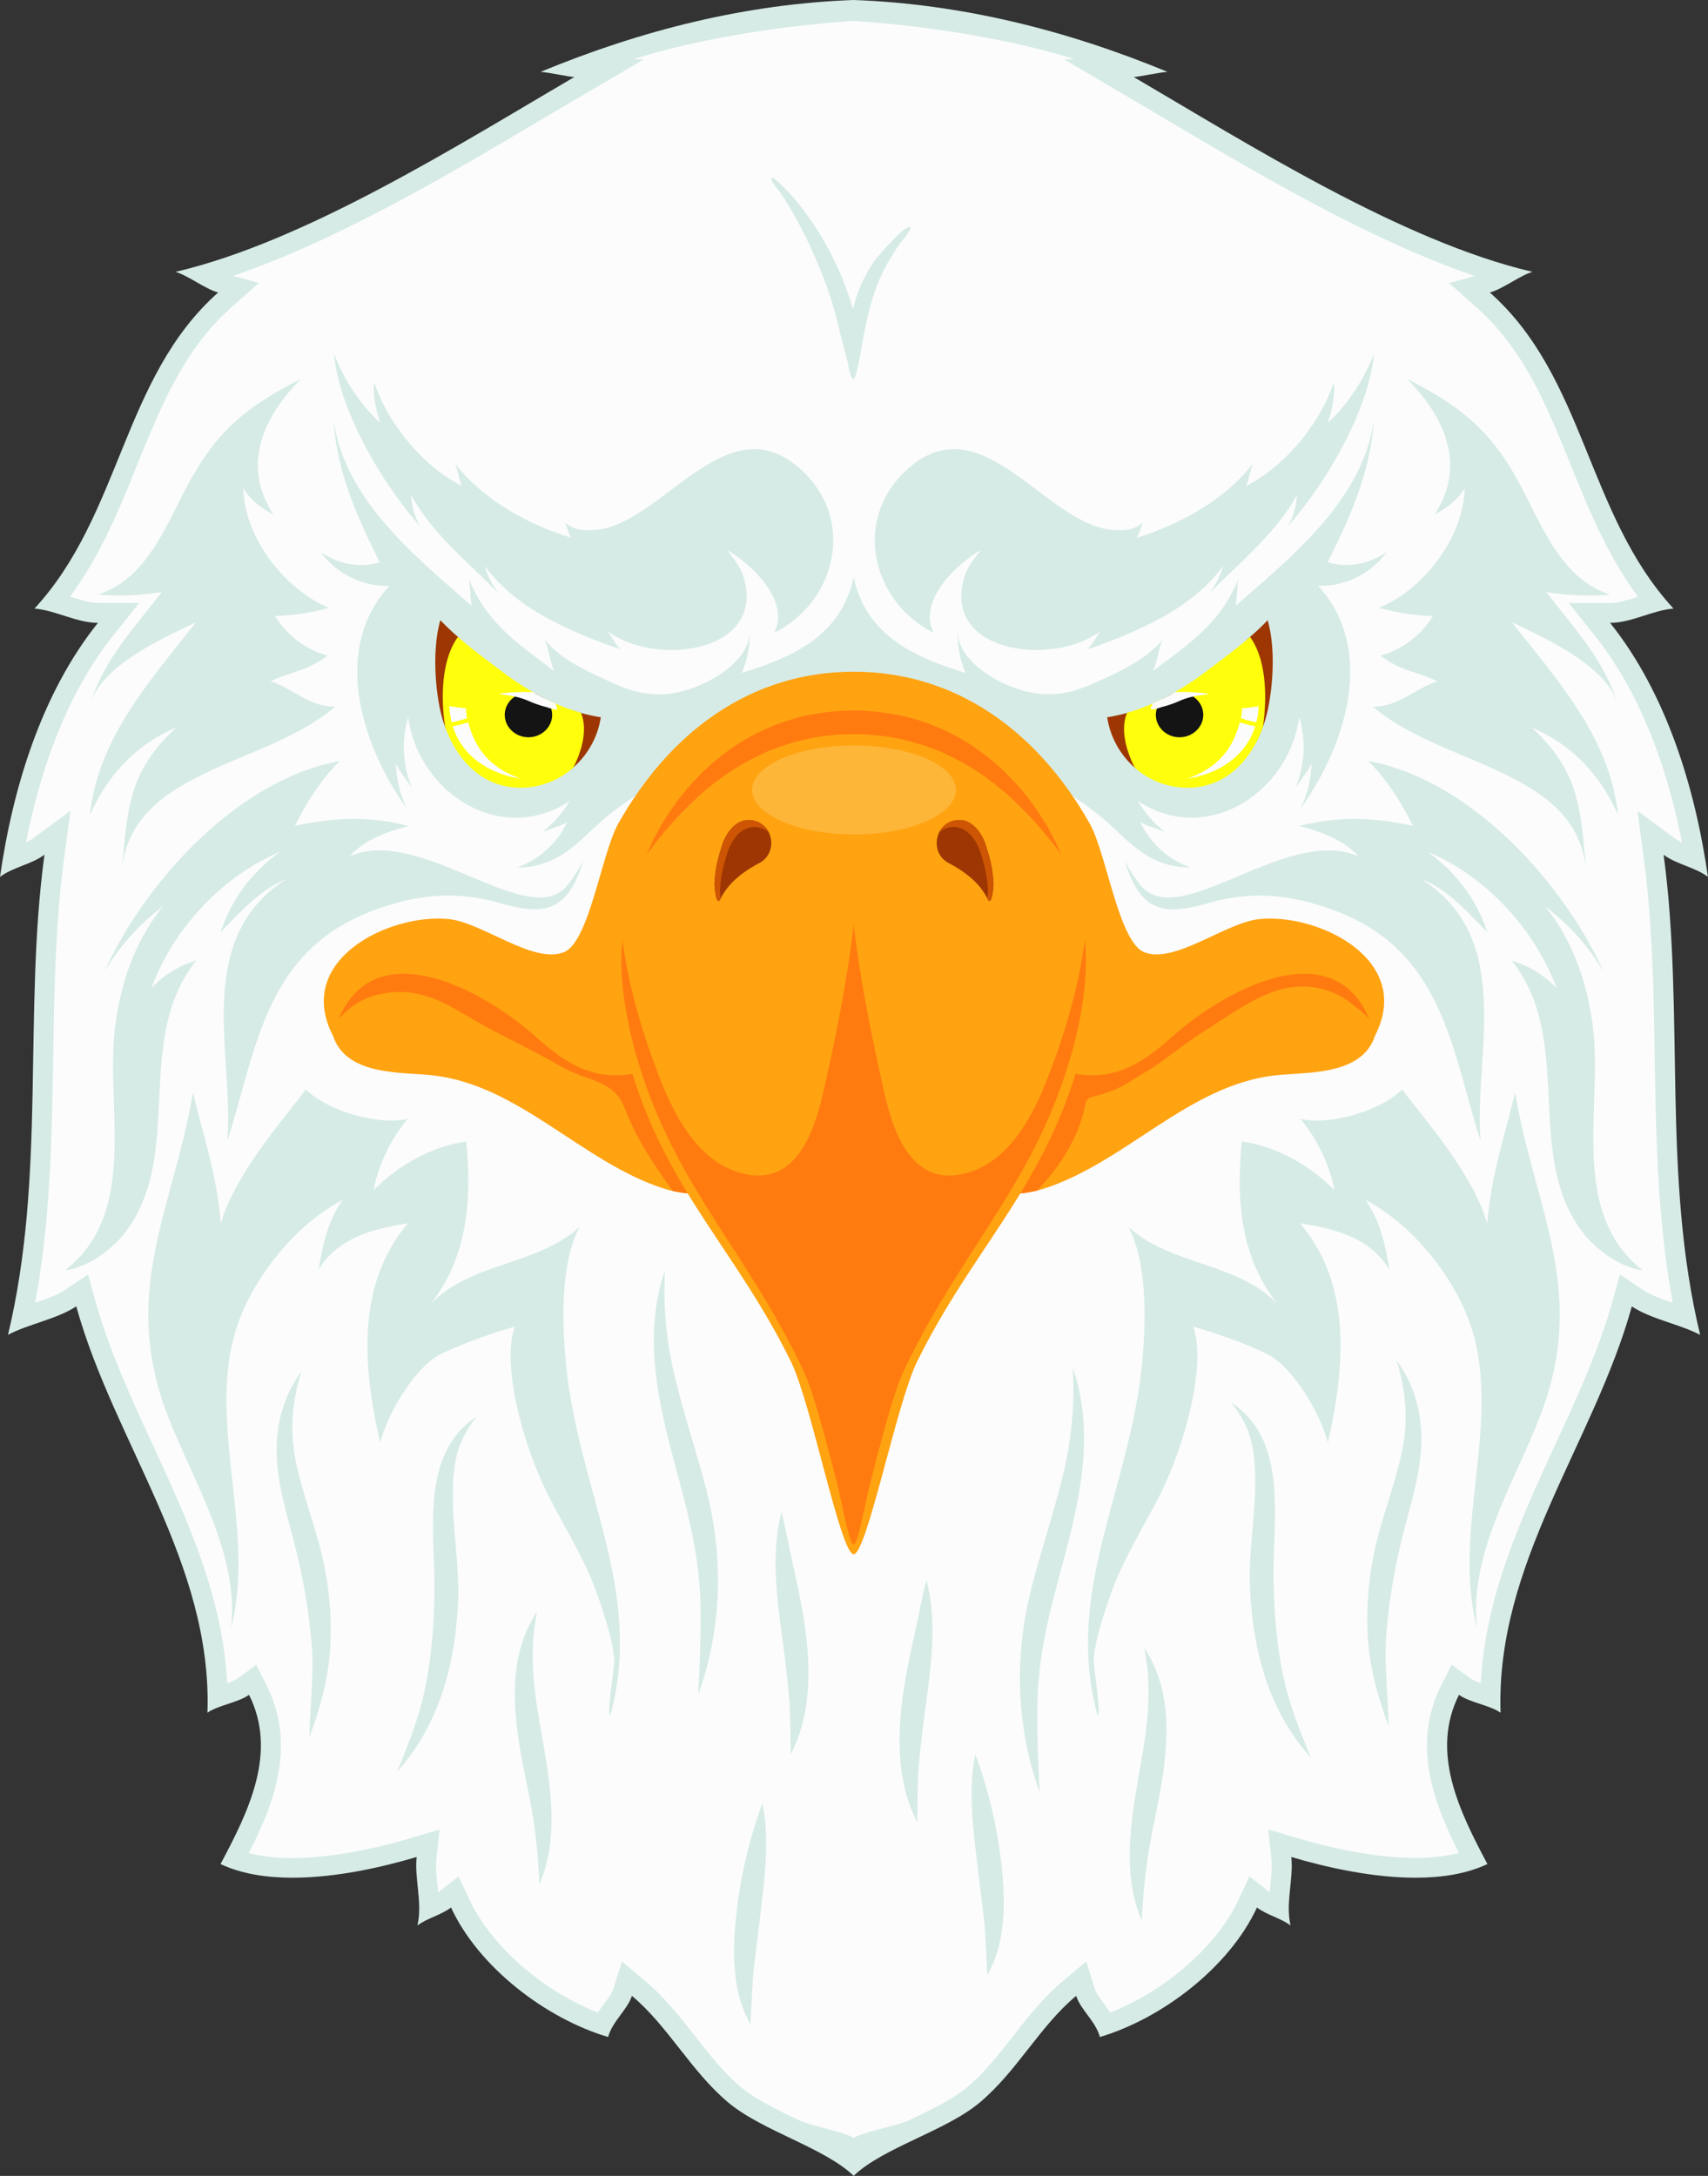 <svg xmlns="http://www.w3.org/2000/svg" width="848.03" height="1080" viewBox="0 0 848.03 1080"><rect x="0" y="0" width="848.03" height="1080" fill="#333333" stroke="none"/><g id="Layer_2" data-name="Layer 2"><g id="Icon_animal09_437996484"><g id="Icon_animal09_437996484-2" data-name="Icon_animal09_437996484"><path d="M848 435.24c-6.3-44-20.54-91-48.59-126.09 10.67.0 21.1-6.28 31.49-7.09-43.23-46.9-43.65-114.72-91.19-156.87 6.45-1.74 15.26-8.65 21.19-10.25-64.78-15.1-141-63.35-198-96.7 2.72-.11 12.17-2.23 16.74-2.58C529.1 14.8 477.17 1.94 423.85.0 370.52 1.94 318.93 14.8 268.4 35.66c4.56.35 14 2.47 16.73 2.58-57 33.35-133.25 81.6-198 96.7 5.93 1.6 14.75 8.51 21.19 10.25-47.54 42.15-48 110-91.19 156.87 10.35.81 20.85 7.09 31.49 7.09C20.54 344.21 6.3 391.23.0 435.24c6.3-4.79 15.54-6.15 22.07-11-10.61 78.64.93 159-18.1 238.3 9.73-5.25 24.42-7.81 33.89-14.14C56.73 716.37 105.53 775.67 103 850.11c5-3.66 15.43-5.07 20.65-8.9 14.26 28.5-.14 57.75-14.16 84 10.39 4.91 22.8 6.79 35.77 6.79 21.56.0 44.5-5.2 61.6-10.29-1.13 10.94 3 22.78.4 34 4.54-3.53 11.94-5.25 16.68-8.93 13.64 29.59 47.07 55.13 78 64.28 2.13-7.87 9.57-13.47 11.8-20.42 18 15.08 29.07 37 47.51 52.66 17 14.41 47.71 22.45 62.6 36.65 14.88-14.2 46-22.24 62.93-36.65 18.44-15.64 29.47-37.58 47.54-52.66 2.21 6.95 9.67 12.55 11.77 20.42 30.89-9.15 64.32-34.69 78-64.28 4.74 3.68 12.15 5.4 16.68 8.93-2.63-11.22 1.56-23.06.37-34 17.13 5.09 40.07 10.29 61.63 10.29 13 0 25.38-1.88 35.74-6.79-14-26.3-28.39-55.55-14.12-84 5.21 3.83 15.59 5.24 20.64 8.9-2.49-74.44 46.32-133.74 65.18-201.67 9.47 6.33 24.17 8.89 33.92 14.14C825 583.26 836.57 502.92 826 424.28 832.49 429.09 841.73 430.45 848 435.24z" fill="#d6ebe6"/><path d="M835.13 418.21c-6.39-32.63-18.89-72.2-43.43-102.86l-12.81-16.06h20.55c4.12.0 8.85-1.5 13.82-3.09-15.15-20.54-24.45-43.47-33.53-65.78-11.88-29.32-23.14-57-46.53-77.76l-13.71-12.14L732.34 137c-51.87-17.6-107.66-50.67-153.83-78-7.1-4.2-14-8.27-20.63-12.15L528.39 29.5l5-.16C499.71 18.7 456.6 12.48 423.85 10.4c-32.76 2.08-75.53 8.3-109.25 18.94l5 .16L290.15 46.77c-6.64 3.88-13.5 7.95-20.62 12.15-46.15 27.37-102 60.44-153.84 78l12.85 3.53-13.7 12.14c-23.4 20.73-34.63 48.44-46.57 77.76-9 22.31-18.35 45.24-33.5 65.78 5 1.59 9.71 3.06 13.82 3.09h20.55L56.3 315.35c-24.51 30.66-37 70.23-43.4 102.86l3.3-1.9L35 402.44 31.88 425.6c-4.37 32.46-4.94 66.12-5.45 98.68-.68 40.05-1.33 81.3-9 122.39 5.55-1.91 11.08-3.93 14.92-6.47l11.37-7.6 3.65 13.19C54.12 670 65.15 693.86 75.78 717c17.13 37.1 34.78 75.31 37 118.49a24.51 24.51.0 0 0 5-2.23l9.46-6.92 5.25 10.49c14.9 29.75 3.1 59.41-9 83a90.24 90.24.0 0 0 21.69 2.39c21.16.0 43.65-5.37 58.79-9.88l14.25-4.22-1.56 14.75c-.43 3.76.05 8.09.51 12.67l.39 3.71 10.07-7.83L233 942.67c10.62 23.06 36.65 45.71 63.88 56.24 1.16-1.76 2.35-3.36 3.4-4.82 1.82-2.42 3.52-4.71 4.06-6.42l4.48-14.06 11.31 9.48c9.82 8.22 17.56 18.1 25.05 27.63 7.23 9.22 14.06 17.93 22.52 25.08 7.27 6.15 18.27 11.43 28.9 16.52 5.84 2.79 21.73 5.65 27.29 8.76 5.58-3.11 21.78-6 27.62-8.76 10.64-5.09 21.64-10.37 28.9-16.52 8.46-7.15 15.29-15.86 22.52-25.08 7.49-9.53 15.23-19.41 25.05-27.63l11.31-9.48 4.48 14.06c.55 1.71 2.25 4 4 6.42 1.1 1.46 2.27 3.06 3.43 4.82 27.2-10.53 53.24-33.18 63.88-56.24l5.21-11.32 10.07 7.83.37-3.71c.48-4.58 1-8.91.53-12.67l-1.55-14.75 14.24 4.22c15.14 4.51 37.6 9.88 58.79 9.88a90.41 90.41.0 0 0 21.69-2.39c-12-23.57-23.82-53.23-8.95-83l5.25-10.49 9.46 6.92a24.51 24.51.0 0 0 5.05 2.23c2.25-43.18 19.89-81.39 37-118.49 10.64-23.09 21.66-46.94 28.39-71.16l3.66-13.19 11.37 7.6c3.83 2.54 9.33 4.56 14.89 6.47-7.63-41.09-8.31-82.34-9-122.39-.51-32.56-1.08-66.22-5.48-98.68L813 402.44l18.8 13.87z" fill="#fcfcfc"/><path d="M280.9 675.85C279 655.5 278.35 627 287.71 609c-20.79 19.18-54.26 17.46-74 38.38 18.48-23.46 20.61-51.71 17.78-80.78-16.6 2.11-34.3 12-46 24.21 2.19-12.36 8.77-25.87 16.94-35.46-14.1 3.32-39.11-3.46-50.55-14.55-15.06 19.42-35.45 43.18-42.26 66.53-1.87-23.82-8.82-44.39-13.84-65-9.69 58-36.53 98.68-12.25 161 13 33.23 35.26 68.21 31.2 104.61C127.57 759 101.25 703.63 118.5 656c8.65-23.8 29.19-48.75 51.59-60.45-7.32 10.39-9.92 22.33-11.89 34.65 9.62-15.79 26.47-20.29 44.39-23-26 30.4-22.34 71.75-13.81 109 3.46-14.67 17.61-38.11 30.21-44.18 17.83-8.58 36.53-13.43 36.64-13.55-6.8 18.18 3.94 58.55 16.16 82.88 8.79 17.48 19 32.93 25.25 51.45 3.2 9.5 7 20.42 7.94 30.42.4 4.19-3.74 25.68-2.16 27.7v1.42C320.21 789.54 286.83 739.72 280.9 675.85z" fill="#d6ebe6"/><path d="M280.13 441.07c-20.22 19.14-72-31.36-106.61-16 8-8.61 18.55-12.23 29.41-15.1-20.08-5-36.07-4.29-56.5-.08 5.54-11.09 13.25-23.5 22.32-32.15C118.5 386.72 72 437.53 51.9 482.21A110.47 110.47.0 0 1 81 449.82C67 467 60 487.73 57.24 509 52 548.85 69.4 601.63 32.39 630.47c10.53-1.19 22.35-9.54 29-17.83 30.86-38.53 4.25-96.22 36.07-135.91A50.38 50.38.0 0 0 75.19 490.4c10.66-29.1 35.06-55.55 63.87-67.61-14.15 10.34-24.08 23.38-29.53 39.89 9.82-10 19.49-21.09 32.65-26.34-46.88 30-25.78 87.18-29.33 130 14.58-45.33 18.41-93.79 71.82-114.15 21.86-8.34 41.5-10.2 63.33-4 22.09 6.29 33.78 4.76 41.64-21.12C289.64 427.12 284.85 436.6 280.13 441.07z" fill="#d6ebe6"/><path d="M149.67 680.62c-4.79 15.54-6 30.28-2.47 46.29 3 13.67 7.86 26.82 11.46 40.33A160.82 160.82.0 0 1 164 817.13c-.8 15.43-5 30.6-10.35 45 .2-15.22 2.3-30.35 1.14-45.56A295.91 295.91.0 0 0 147 769.44c-3.4-14.15-8.08-27.94-9.33-42.51C136.23 710 139.74 694.44 149.67 680.62z" fill="#d6ebe6"/><path d="M236.82 703.07a48.88 48.88.0 0 0-9.35 16.75c-2.27 7.48-2.67 15.46-2.64 23.22.0 17.11 3.29 34.14 2.6 51.25-1.24 31-9 61.51-30.22 85 5.26-12.81 10.23-25.15 13.3-38.72 3.74-16.67 5-33.93 5.18-51C216.06 760.84 208.3 721.46 236.82 703.07z" fill="#d6ebe6"/><path d="M266.52 800.11c-.54 4.21-1.36 8.33-1.7 12.59a137.78 137.78.0 0 0 0 18.4c.82 12.85 3.48 25.56 5.59 38.24 3.6 21.91 6.37 45.1-2.62 66.1A304 304 0 0 0 265 904.18c-1.91-12.9-5.16-25.6-7.18-38.53C254.29 843.26 253.62 819.76 266.52 800.11z" fill="#d6ebe6"/><path d="M330.19 630.47a181 181 0 0 0 4.49 51.34c4.53 19.4 11.06 38.3 16 57.6 8.65 33.61 7.83 68.89-4 101.65.71-15.08 1.44-29.89 1.11-45-.42-19.07-4.37-38-9.3-56.42C329 704 317.6 666.79 330.19 630.47z" fill="#d6ebe6"/><path d="M388 750.6c2.28 8.59 3.81 17.43 5.7 26.11 2.56 11.44 5.08 23 6.48 34.61 2.37 20.11 1.92 41-7.55 59.42-.35-8.76.0-17.51-.68-26.28-.91-11.53-2.39-23-3.95-34.47C385.39 790.47 383 770 388 750.6z" fill="#d6ebe6"/><path d="M378.55 895.17c3.52 17.06 1.31 35.32-.71 52.45-1.24 10.6-2.63 21.17-3.86 31.77-.51 8.48-1 16.9-1.35 25.36-9.31-16.16-9-36.1-7.09-54.06A230.5 230.5.0 0 1 378.55 895.17z" fill="#d6ebe6"/><path d="M134.33 338.09c12.62-5.61 17.18-4.61 28.33-12.63a44.91 44.91.0 0 1-26.12-19.71 110.66 110.66.0 0 0 26.77-4.06c-22.24-9.3-41.89-34.77-42.51-59.36 3.65 5.79 8.67 9.83 14.94 13-16-24.43-5-48.43 13.7-67.28-28.22 14.4-42.68 26.68-57.38 54.85-10.46 20.13-20.3 45-43.45 52.18 9.53 1.08 21.62.34 31.68-1.19C67.07 311.17 51.45 327.53 45 349c5.65-18.72 36.16-32.44 52.27-40.12C74.51 338 48.78 366 44.67 404.47c9.22-20.84 24-35.45 42.8-43.33C64 382.87 63.28 400.71 60.52 432.2c4.43-50.55 71.08-51.57 105.83-81.43C153.69 350.74 146.41 342.36 134.33 338.09z" fill="#d6ebe6"/><path d="M567.13 675.85C569 655.5 569.68 627 560.32 609c20.8 19.18 54.24 17.46 74.06 38.38-18.52-23.46-20.68-51.71-17.82-80.78 16.6 2.11 34.27 12 46 24.21-2.19-12.36-8.76-25.87-16.94-35.46 14.08 3.32 39.09-3.46 50.55-14.55 15.06 19.42 35.45 43.18 42.26 66.53 1.87-23.82 8.82-44.39 13.84-65 9.7 58 36.53 98.68 12.22 161-12.93 33.23-35.23 68.21-31.17 104.61C720.46 759 746.78 703.63 729.53 656c-8.65-23.8-29.18-48.75-51.56-60.45 7.26 10.39 9.9 22.33 11.86 34.65-9.62-15.79-26.44-20.29-44.39-23 26 30.4 22.35 71.75 13.81 109C655.79 701.55 641.64 678.11 629 672c-17.81-8.58-36.51-13.43-36.61-13.55 6.8 18.18-3.95 58.55-16.17 82.88-8.79 17.48-19 32.93-25.27 51.45-3.21 9.5-7 20.42-7.92 30.42-.39 4.19 3.74 25.68 2.13 27.7v1.42C527.82 789.54 561.18 739.72 567.13 675.85z" fill="#d6ebe6"/><path d="M567.87 441.07c20.22 19.14 72-31.36 106.64-16-8-8.61-18.55-12.23-29.41-15.1 20.08-5 36.07-4.29 56.47-.08-5.53-11.09-13.22-23.5-22.29-32.15 50.28 9 96.71 59.83 116.85 104.51a110.57 110.57.0 0 0-29-32.39C781 467 788 487.73 790.79 509c5.23 39.88-12.16 92.66 24.82 121.5-10.49-1.19-22.31-9.54-29-17.83-30.86-38.53-4.25-96.22-36.07-135.91a50.81 50.81.0 0 1 22.27 13.67c-10.67-29.1-35.07-55.55-63.88-67.61 14.15 10.34 24.08 23.38 29.53 39.89-9.85-10-19.49-21.09-32.65-26.34 46.88 30 25.78 87.18 29.33 130C720.6 521 716.77 472.57 663.36 452.21c-21.89-8.34-41.49-10.2-63.35-4-22.07 6.29-33.76 4.76-41.62-21.12C558.39 427.12 563.19 436.6 567.87 441.07z" fill="#d6ebe6"/><path d="M693.4 675.18c4.8 15.52 6 30.28 2.47 46.28-3 13.67-7.86 26.81-11.47 40.33a161.66 161.66.0 0 0-5.32 49.88c.79 15.45 5 30.61 10.35 45-.17-15.22-2.29-30.34-1.13-45.58A297.59 297.59.0 0 1 696 764c3.43-14.13 8.08-27.91 9.36-42.49C706.85 704.56 703.36 689 693.4 675.18z" fill="#d6ebe6"/><path d="M611.21 696.14c4.17 5.21 7.37 10.3 9.35 16.76 2.27 7.46 2.67 15.43 2.64 23.22.0 17.1-3.29 34.11-2.6 51.24 1.24 31 9 61.52 30.23 85-5.27-12.81-10.24-25.15-13.31-38.74-3.74-16.66-5-33.92-5.21-51C632 753.92 639.74 714.54 611.21 696.14z" fill="#d6ebe6"/><path d="M568.24 818.09c.54 4.22 1.39 8.36 1.7 12.59a141.68 141.68.0 0 1 0 18.43c-.82 12.85-3.46 25.54-5.59 38.21-3.6 21.89-6.38 45.1 2.58 66.09a310.69 310.69.0 0 1 2.9-31.21c1.87-12.92 5.13-25.63 7.14-38.55C580.46 861.24 581.14 837.74 568.24 818.09z" fill="#d6ebe6"/><path d="M532.67 679a180.73 180.73.0 0 1-4.48 51.34c-4.54 19.4-11.06 38.29-16 57.59-8.65 33.62-7.83 68.89 4 101.65-.72-15.08-1.45-29.89-1.09-45 .44-19.08 4.37-38.06 9.29-56.42C533.89 752.52 545.24 715.29 532.67 679z" fill="#d6ebe6"/><path d="M460 784.25c-2.28 8.61-3.81 17.45-5.74 26.12-2.52 11.45-5 23-6.44 34.62-2.37 20.11-1.92 41 7.55 59.41.35-8.76.0-17.5.68-26.28.91-11.53 2.39-23 4-34.47C462.64 824.13 465.06 803.61 460 784.25z" fill="#d6ebe6"/><path d="M484.26 870.74c-3.52 17.09-1.31 35.33.74 52.46 1.25 10.59 2.6 21.17 3.83 31.77.53 8.48 1 16.87 1.35 25.35 9.31-16.15 9-36.09 7.13-54.06A232.48 232.48.0 0 0 484.26 870.74z" fill="#d6ebe6"/><path d="M165.49 207.85 165.58 208.31 165.52 207.85H165.49z" fill="#d6ebe6"/><path d="M682.19 207.85 682.14 208.31 682.23 207.85H682.19z" fill="#d6ebe6"/><path d="M688.52 274c-8.73 5.93-19.18 8.06-29.36 5.09 11.27-22.43 21.4-45.2 23-70.81-5.39 39.7-40.48 67.7-68.46 92.26l-.18.14c.66-3 .55-9.13 1.39-13.31-9.25 22.26-24 31.67-42.37 45.69 2.07-4.82 2.58-10.42 4.62-15.51-8.08 10.1-23.23 16.57-28.95 19.27-9.9 4.69-18.3 8.18-29.7 7.74-17.08-.66-43.19-14.87-42.91-31A45.87 45.87.0 0 0 479.46 334c-25.84-7.83-49.38-18.74-55.61-47.44-6.25 28.7-29.73 39.61-55.59 47.44a46.14 46.14.0 0 0 3.88-20.41c.28 16.18-25.86 30.39-42.91 31-11.4.44-19.79-3-29.69-7.74-5.74-2.7-20.88-9.17-29-19.27 2 5.09 2.55 10.69 4.62 15.51-18.4-14-33.13-23.43-42.38-45.69.86 4.18.74 10.31 1.39 13.31l-.16-.14C206.05 276 171 248 165.58 208.31c1.59 25.61 11.74 48.38 23 70.81-10.21 3-20.62.84-29.38-5.09 7.83 10.81 21.33 17.34 34.14 16.72-29.07 31.68-13.72 79.45 8.72 110.66l.53 1.09a54.62 54.62.0 0 1-6-23.54c2.18 4.53 5.25 8 8 12.28a52.94 52.94.0 0 1-1.93-35.36c5 37.4 45.89 64.43 80.3 41.63a61 61 0 0 1-13.71 15.64c3.84-1.91 8.43-2.77 12.4-5.12a43.84 43.84.0 0 1-24.93 22.55c22.06.05 32.39-15.35 44.33-25.09 17.15-14 37.32-23.74 57.26-33 21.42-9.93 49.5-8.11 65.58-15.34 16.11 7.23 44.16 5.41 65.59 15.34 19.94 9.27 40.14 19 57.27 33 11.94 9.74 22.26 25.14 44.33 25.09A43.75 43.75.0 0 1 566.11 408c4 2.35 8.57 3.21 12.4 5.12a61 61 0 0 1-13.7-15.64c34.4 22.8 75.3-4.23 80.26-41.63a52.81 52.81.0 0 1-1.9 35.36c2.72-4.3 5.81-7.75 8-12.28a54.07 54.07.0 0 1-6 23.54l.55-1.09c22.43-31.21 37.77-79 8.7-110.66C667.22 291.37 680.72 284.84 688.52 274z" fill="#d6ebe6"/><path d="M713.71 338.09c-12.62-5.61-17.19-4.61-28.34-12.63a45 45 0 0 0 26.13-19.71 110.67 110.67.0 0 1-26.78-4.06c22.24-9.3 41.86-34.77 42.51-59.36-3.65 5.79-8.7 9.83-14.94 13 16-24.43 5-48.43-13.7-67.28 28.22 14.4 42.68 26.68 57.35 54.85 10.49 20.13 20.33 45 43.48 52.18-9.53 1.08-21.62.34-31.68-1.19C781 311.17 796.58 327.53 803 349c-5.65-18.72-36.16-32.44-52.3-40.12C773.5 338 799.25 366 803.36 404.47c-9.22-20.84-24.05-35.45-42.8-43.33 23.46 21.73 24.19 39.57 27 71.06-4.43-50.55-71.08-51.57-105.83-81.43C694.34 350.74 701.62 342.36 713.71 338.09z" fill="#d6ebe6"/><path d="M397.87 233.25c-37.33-34.36-69.38 28.12-103.13 29.85-5.67.29-10-.09-14.38-3.82 1.33 2.25 1.64 5.27 3.43 7.68-21.3-6.45-44-18.92-57.88-36.88 1.47 3.42 1.81 7.46 3.43 11.15-20.9-10.66-37.58-32.92-43.54-51.49-.76 6.53.82 13.67 3 20.18-9-8.09-18.18-21.43-23-34.42 2.74 29.3 24.89 65.6 42.65 85.6l.14.14a33.25 33.25.0 0 1-4.48-15.53c10.55 19.23 28.93 34 43.73 49a37.39 37.39.0 0 1-7.14-13.83c15.57 21.64 43.28 32.94 67.53 41.51-3.12-2.92-4.2-5.9-6.52-9.13 23.51 17.87 79.78 11 67.13-27.89-1.39-4.28-5.19-8.76-7.71-12.3 12.58 7.38 31.22 25.33 23.28 41C414.91 298.86 425.15 258.35 397.87 233.25z" fill="#d6ebe6"/><path d="M450.16 233.25c37.35-34.36 69.35 28.12 103.13 29.85 5.68.29 10-.09 14.38-3.82-1.36 2.25-1.64 5.27-3.43 7.68 21.3-6.45 44-18.92 57.88-36.88-1.47 3.42-1.84 7.46-3.42 11.15 20.89-10.66 37.58-32.92 43.5-51.49.77 6.53-.79 13.67-3 20.18 9-8.09 18.19-21.43 23-34.42-2.74 29.3-24.89 65.6-42.67 85.6l-.09.14a33.57 33.57.0 0 0 4.45-15.53c-10.55 19.23-28.93 34-43.73 49a36.42 36.42.0 0 0 7.11-13.83c-15.57 21.64-43.25 32.94-67.5 41.51 3.09-2.92 4.2-5.9 6.52-9.13-23.51 17.87-79.78 11-67.16-27.89 1.42-4.28 5.22-8.76 7.74-12.3-12.58 7.38-31.22 25.33-23.28 41C433.12 298.86 422.91 258.35 450.16 233.25z" fill="#d6ebe6"/><path d="M165.35 514.15C172 534.23 199.67 532 215 533.76c42.86 4.89 73.91 42.93 114.25 56.08 14.41 4.7 33.95 4.65 40.86-11.52 9.54-22.3-12.93-53.14-30.12-64.73-25.55-17.22-63.87-24.9-93.22-34.35C229.4 473.67 199 466.4 181.6 475.9c-7.93 4.32-13.21 14.27-15.08 22.84z" fill="#ffa311"/><path d="M340 513.59c-25.55-17.22-63.87-24.9-93.22-34.35C229.4 473.67 199 466.4 181.6 475.9c-7.93 4.32-13.21 14.27-15.08 22.84l-.74 9.86c5.39-6.84 12.19-12.39 20.65-14.62 17.95-4.7 30.8 1.49 44.39 9.67 15.43 9.27 31.9 16.49 47.44 25.56 13.39 7.78 26.38 6.46 31.91 20.87 6 15.69 14.61 28 23.77 41 13.69 3.22 30 1.69 36.21-12.8C379.69 556 357.22 525.18 340 513.59z" fill="#ff7b0f"/><path d="M682.68 514.15C676.07 534.23 648.33 532 633 533.76c-42.88 4.89-73.91 42.93-114.27 56.08-14.38 4.7-34 4.65-40.84-11.52-9.53-22.3 12.93-53.14 30.08-64.73 25.59-17.22 63.88-24.9 93.26-34.35 17.39-5.57 47.79-12.84 65.21-3.34 7.93 4.32 13.21 14.27 15.09 22.84z" fill="#ffa311"/><path d="M539 547.57a4.31 4.31.0 0 1 3.09-3.12 63 63 0 0 0 18-6.92c3.64-2.48 7.46-4.81 11.36-7 9.64-6.56 18.88-14.06 27.76-19.58C611 503.6 625.05 493 639.08 490.39a39.27 39.27.0 0 1 33.53 9.05 45.24 45.24.0 0 1 9.65 9.16l-.74-9.86c-1.88-8.57-7.16-18.52-15.09-22.84-17.42-9.5-47.82-2.23-65.21 3.34-29.38 9.45-67.67 17.13-93.26 34.35-17.15 11.59-39.61 42.43-30.08 64.73 6.32 14.82 23.29 16.09 37.12 12.59C526.55 578.7 535.85 564.23 539 547.57z" fill="#ff7b0f"/><path d="M625.42 456.16c-16.91 1.66-42 22.45-57.29 16.48-12.71-5-18.67-49-27.15-64-25.58-45.21-65.88-75.24-117.13-75.24s-91.24 30-116.8 75.24c-8.48 15-14.41 59.05-27.14 64-15.29 6-40.39-14.82-57.29-16.48-29.31-2.85-76.81 20.24-57.27 58 14-53.37 70-27 101.45 1.1 13.9 12.38 27.49 21.09 47.2 17.75 18.12 58.73 52.1 88.54 78.79 143 10.07 20.57 24.51 95.42 31.06 95.42s21.29-74.85 31.42-95.42C482 621.57 515.91 591.73 534 533c19.71 3.34 33.3-5.37 47.2-17.75 31.48-28.06 87.41-54.47 101.45-1.1C702.22 476.4 654.72 453.31 625.42 456.16z" fill="#ffa311"/><path d="M527.2 424.48s-.63-.81-1.76-2.31-2.81-3.79-5.08-6.45c-1.1-1.35-2.29-2.85-3.66-4.46l-4.51-5.09c-3.28-3.55-7.18-7.37-11.51-11.33-2.18-2-4.6-3.87-7-5.86-2.6-1.79-5-4-7.9-5.67-5.46-3.83-11.75-6.93-18.22-10a122 122 0 0 0-21-6.64A113.73 113.73.0 0 0 424 364.44c-3.49.14-8.11.05-11.52.56a105.15 105.15.0 0 0-11.06 1.65 118 118 0 0 0-21 6.62 122.53 122.53.0 0 0-18.21 10 137.12 137.12.0 0 0-14.92 11.55c-4.34 4-8.2 7.81-11.48 11.36l-4.51 5.09c-1.36 1.63-2.58 3.11-3.69 4.47-2.27 2.68-3.86 4.95-5.05 6.44s-1.76 2.31-1.76 2.31l1.23-2.62c.84-1.7 1.81-4.37 3.6-7.42.88-1.57 1.81-3.31 2.86-5.19s2.38-3.79 3.72-5.87A123.09 123.09.0 0 1 342.47 390c2-2.32 4.32-4.6 6.64-7 2.53-2.21 5-4.7 7.88-6.84a102.57 102.57.0 0 1 19-12.31 107.56 107.56.0 0 1 22.94-8.37 112.93 112.93.0 0 1 12.51-2.08c4.57-.64 8-.58 12.54-.8a127.37 127.37.0 0 1 25.07 2.93 109.08 109.08.0 0 1 22.88 8.39 104.33 104.33.0 0 1 19 12.3c2.89 2.14 5.36 4.61 7.89 6.83 2.32 2.41 4.59 4.69 6.63 7a125.38 125.38.0 0 1 10.24 13.34c1.33 2.09 2.61 4.06 3.74 5.87s2 3.63 2.87 5.21c1.81 3 2.75 5.69 3.62 7.39S527.2 424.48 527.2 424.48z" fill="#ff7b0f"/><path d="M376.93 428.41c-7.83 4.19-15.11 9.51-19.2 17.72-2.15 4.4-3-6.21-3-7.31A64.32 64.32.0 0 1 358 421.28c1.9-7.49 7.8-16.22 16.61-13.89C384.45 410 386 423.75 376.93 428.41z" fill="#9d3602"/><path d="M357.48 442.27a64.78 64.78.0 0 1 3.26-17.53c1.9-7.48 7.8-16.2 16.62-13.89a10.73 10.73.0 0 1 4.28 2.23 10.73 10.73.0 0 0-7-5.69c-8.81-2.33-14.71 6.4-16.61 13.89a64.32 64.32.0 0 0-3.26 17.54c0 1.1.82 11.71 3 7.31l.09-.12A33.55 33.55.0 0 1 357.48 442.27z" fill="#cd5503"/><path d="M471.1 428.41c7.83 4.19 15.15 9.51 19.2 17.72 2.16 4.4 3-6.21 3-7.31A64.69 64.69.0 0 0 490 421.28c-1.93-7.49-7.81-16.22-16.62-13.89C463.58 410 462 423.75 471.1 428.41z" fill="#9d3602"/><path d="M490.53 442.27a63.28 63.28.0 0 0-3.26-17.53c-1.9-7.48-7.78-16.2-16.59-13.89a11 11 0 0 0-4.32 2.23 10.86 10.86.0 0 1 7-5.69c8.81-2.33 14.69 6.4 16.62 13.89a64.69 64.69.0 0 1 3.25 17.54c0 1.1-.81 11.71-3 7.31l-.09-.12A37.2 37.2.0 0 0 490.53 442.27z" fill="#cd5503"/><path d="M474.59 392.09c0 12.2-22.64 22.06-50.57 22.06s-50.57-9.86-50.57-22.06S396.08 370 424 370 474.59 379.91 474.59 392.09z" fill="#feb638"/><path d="M538.68 466.23c-3.09 23.66-9.95 46.84-18.6 69.06-8 20.55-20.76 43.75-43.77 47.74-23.79 4.11-32.66-20.73-37-39.74-6.44-27.89-12.06-55.85-15.43-84.15-3.38 28.3-9 56.26-15.41 84.15-4.39 19-13.27 43.85-37.06 39.74-23-4-35.77-27.19-43.77-47.74C319 513.07 312.1 489.89 309 466.23c-1.63 18.32 1.23 36.12 6 54.63l1.79 6c11 36.63 27.73 62.64 45.49 90.17 12.31 19 25 38.71 36.5 63 5.14 10.85 10.95 33.37 16.57 55.18 2.58 10 6.29 31.45 8.48 31.45s5.9-21.44 8.48-31.45c5.61-21.81 11.42-44.33 16.59-55.18 11.51-24.25 24.19-43.92 36.47-63 17.76-27.53 34.54-53.54 45.49-90.17l1.82-6C537.49 502.35 540.33 484.55 538.68 466.23z" fill="#ff7b0f"/><path d="M228.4 317a125.16 125.16.0 0 1-9.76-9.17c-3.34 11.55-3.14 27.88-.65 41.74a71.09 71.09.0 0 0 3.63 12.89A119.1 119.1.0 0 1 228.4 317z" fill="#9d3602"/><path d="M284 352.47c1.3 10.13 1.58 20.32-1.28 30.06A41.56 41.56.0 0 0 298.31 356 83.19 83.19.0 0 1 284 352.47z" fill="#9d3602"/><path d="M288.45 353.8c-14.22-4-27.37-11.58-39.18-20.48-7.14-5.39-14.83-11-21.89-17.18-8.39 11.43-8.51 30.95-6.32 44.85 6.21 17.11 19 30 37.37 30a39.46 39.46.0 0 0 26.24-10C289 372.38 291.82 362 288.45 353.8z" fill="#ffff0c"/><path d="M270.26 346.63c-1.47-.76-2.91-1.53-4.33-2.33l-3.55-.58c-6.46.0-11.77 5-11.77 11.1s5.31 11.12 11.77 11.12 11.77-5 11.77-11.12A10.8 10.8.0 0 0 270.26 346.63z" fill="#151414"/><path d="M264.73 343.61l-1.44-.11a101.46 101.46.0 0 0-15.49.8l1.31.38c1.33.14 2.67.33 4 .58a37.54 37.54.0 0 1 9.16 2.58 55.25 55.25.0 0 0 9 3.11c.59.2 6 2.19 5.39.34l-.88-2C272.53 347.79 269 346 264.73 343.61z" fill="#fcfcfc"/><path d="M232.43 358.51c2.13 7.16 6.38 21.27 26 27.89.0.0-26.18-2.44-33.64-25.89A52.67 52.67.0 0 0 232.43 358.51z" fill="#fcfcfc"/><path d="M224.26 358.48a40.48 40.48.0 0 1-1.13-7.92l8.31 1.1a18.73 18.73.0 0 0 .45 4.78A41.52 41.52.0 0 1 224.26 358.48z" fill="#fcfcfc"/><path d="M561.29 353.35A82.31 82.31.0 0 1 549.72 356a41.67 41.67.0 0 0 14.6 25.81A87.07 87.07.0 0 1 561.29 353.35z" fill="#9d3602"/><path d="M629.39 307.85a121.2 121.2.0 0 1-10.53 9.8c3.09 16.88 5.11 33.75 4.86 50.73A66.59 66.59.0 0 0 630 349.59C632.53 335.73 632.76 319.4 629.39 307.85z" fill="#9d3602"/><path d="M559.59 353.8c14.21-4 27.36-11.58 39.19-20.48 7.12-5.39 14.81-11 21.87-17.18C629 327.57 629.13 347.09 627 361c-6.2 17.11-19 30-37.37 30a39.48 39.48.0 0 1-26.24-10C559.08 372.38 556.21 362 559.59 353.8z" fill="#ffff0c"/><path d="M577.77 346.63c1.44-.76 2.89-1.53 4.34-2.33l3.54-.58c6.47.0 11.78 5 11.78 11.1s-5.31 11.12-11.78 11.12-11.76-5-11.76-11.12A10.83 10.83.0 0 1 577.77 346.63z" fill="#151414"/><path d="M583.3 343.61l1.44-.11a101.6 101.6.0 0 1 15.49.8l-1.31.38c-1.33.14-2.66.33-4 .58a37.29 37.29.0 0 0-9.16 2.58 54.6 54.6.0 0 1-9 3.11c-.53.2-6 2.19-5.36.34l.88-2C575.5 347.79 579 346 583.3 343.61z" fill="#fcfcfc"/><path d="M615.6 358.51c-2.13 7.16-6.38 21.27-26.06 27.89.0.0 26.21-2.44 33.66-25.89A53 53 0 0 1 615.6 358.51z" fill="#fcfcfc"/><path d="M623.77 358.48a38.33 38.33.0 0 0 1.13-7.92l-8.27 1.1a20.27 20.27.0 0 1-.49 4.78A41.52 41.52.0 0 0 623.77 358.48z" fill="#fcfcfc"/><path d="M452 112.88c-1.72-2.46-16.36 14.56-17.73 16.46a70.25 70.25.0 0 0-10.77 24.15A149.8 149.8.0 0 0 393.9 98c-1.82-2.08-3.72-4.14-5.74-6-.51-.5-4.87-5.1-5.19-3.33-.25 1.48 3.07 4.89 3.89 6.11a171.92 171.92.0 0 1 10.58 17.77 238.68 238.68.0 0 1 14.86 34.93c2.3 7 3.91 14.16 5.74 21.27.93 3.63 1.81 7.29 2.8 10.9.39 1.45 1.22 8 2.81 8.48s4.39-17.41 4.76-19.47c2.25-12.05 4.94-23.92 10.58-34.91 2.07-4 4.48-7.8 6.92-11.6C446.82 120.69 452.67 113.91 452 112.88z" fill="#d6ebe6"/></g></g></g></svg>